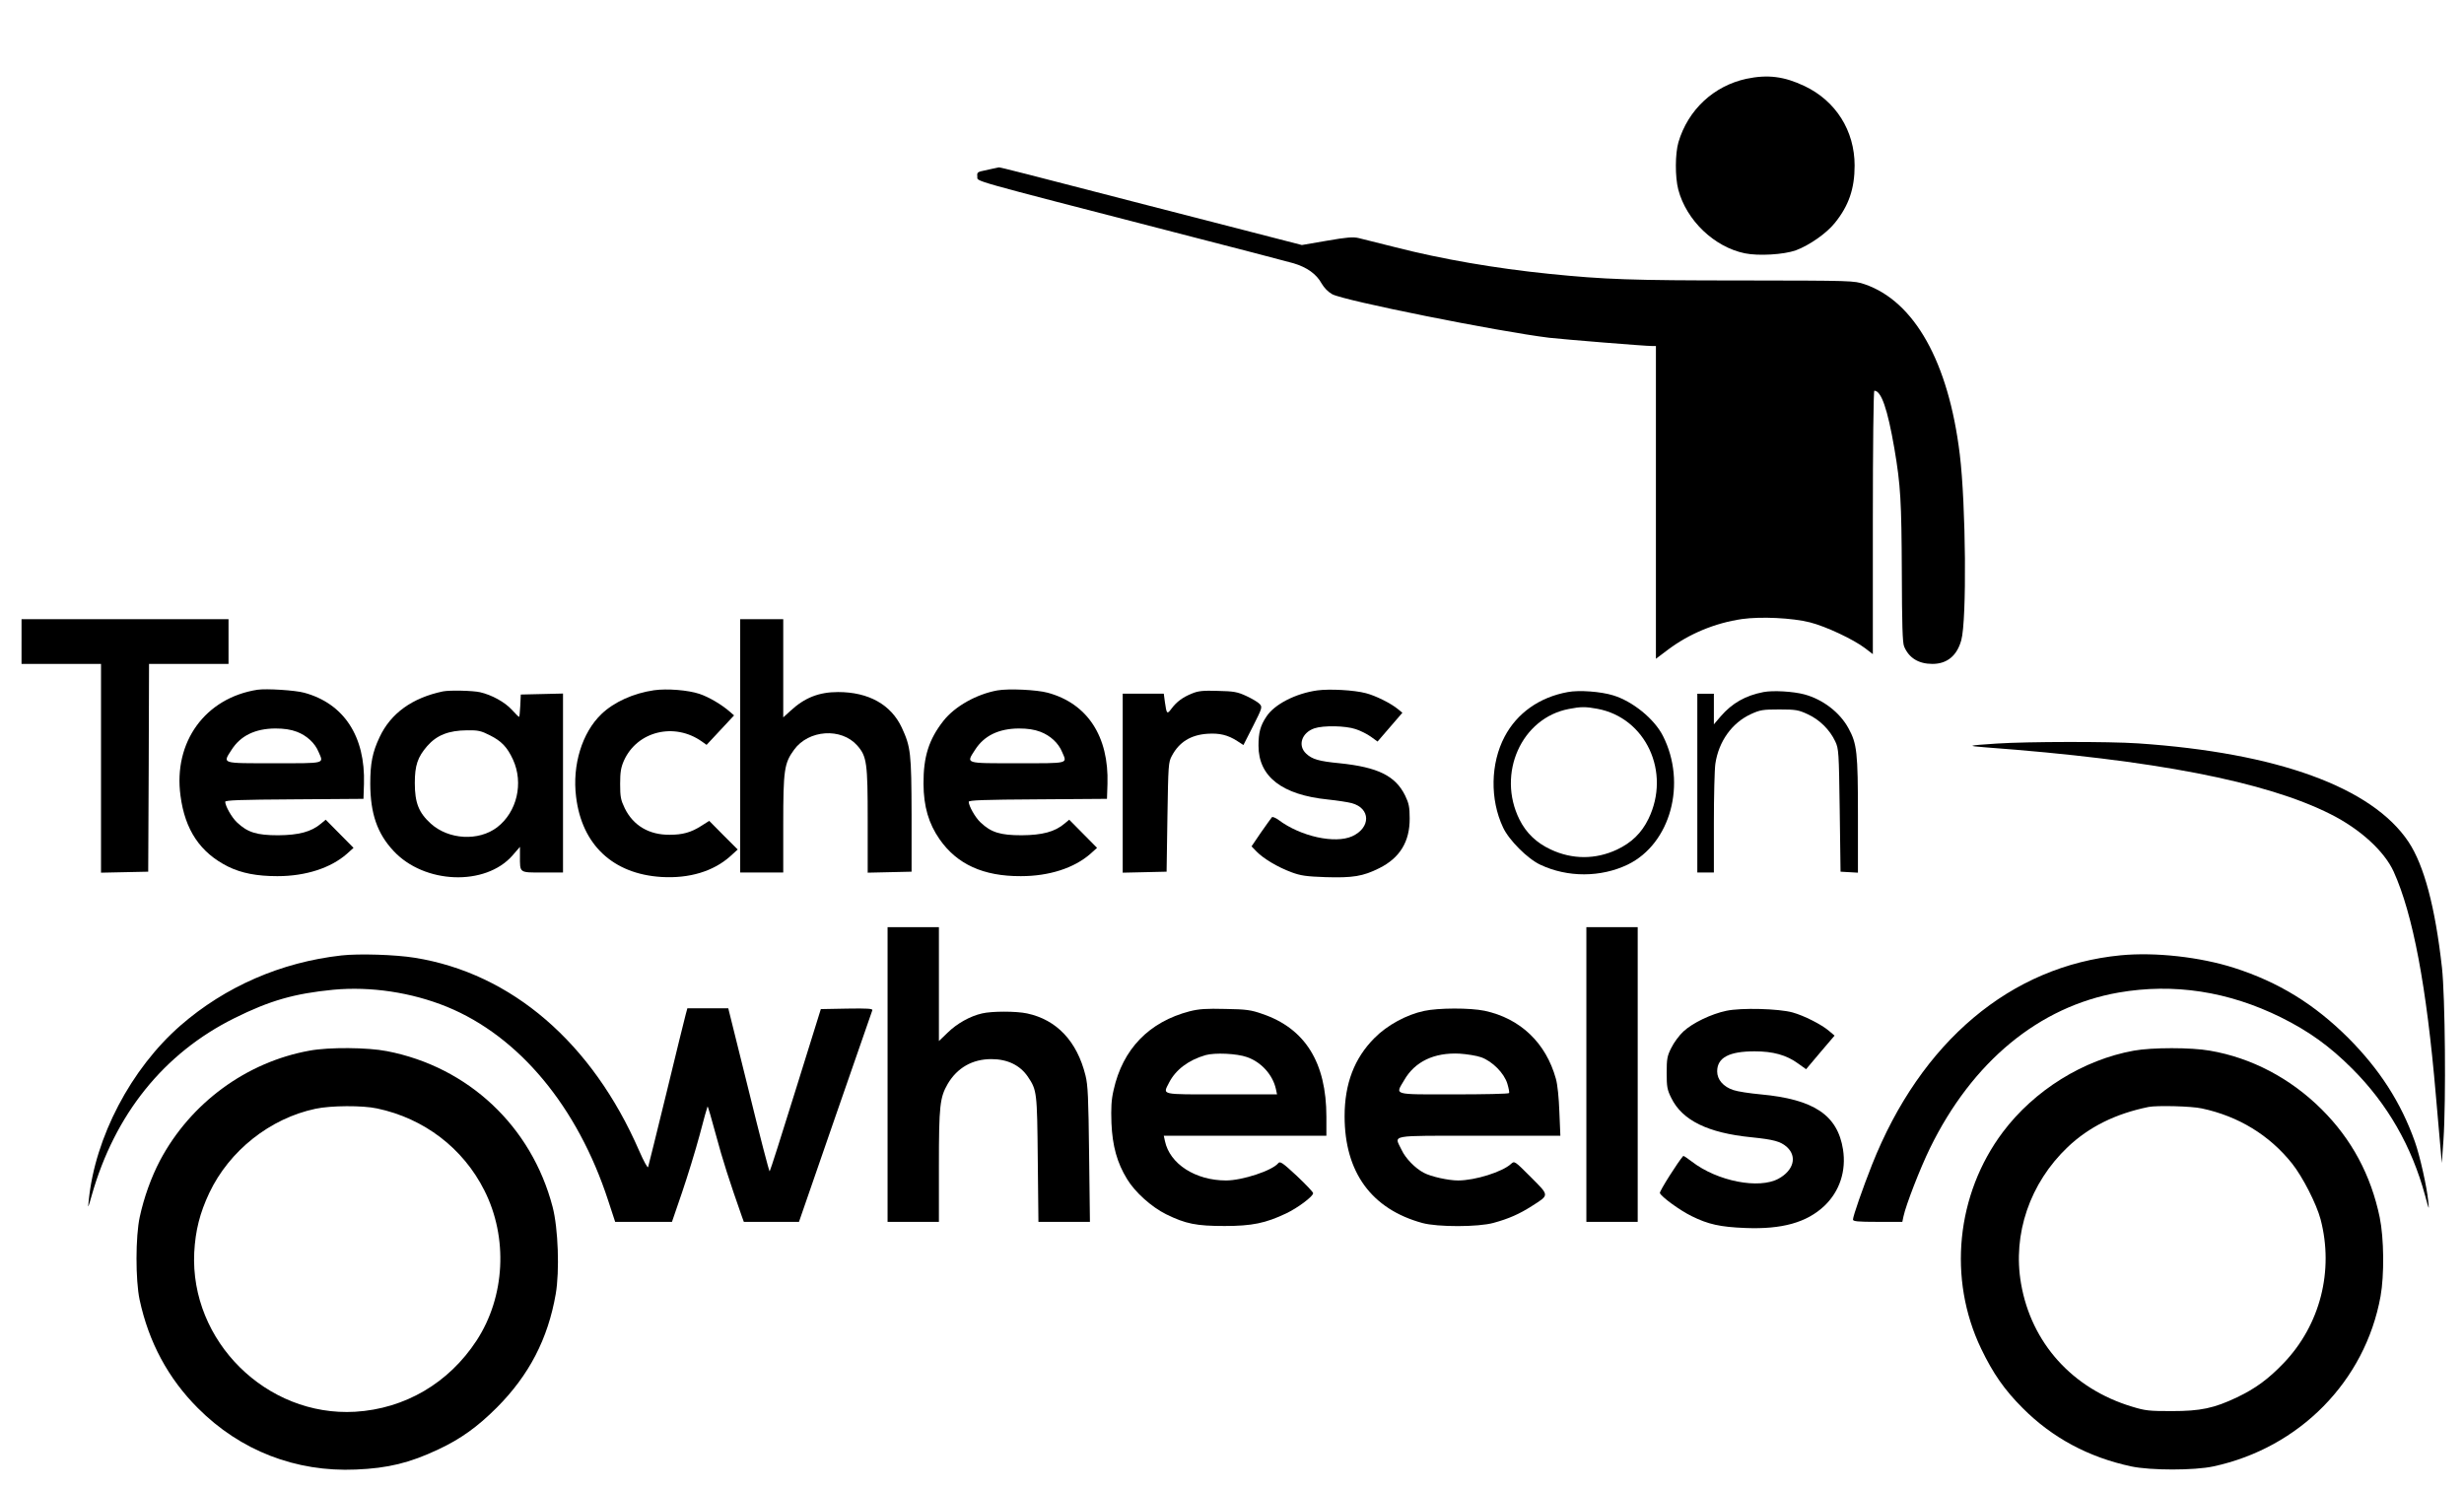 <?xml version="1.0" standalone="no"?>
<!DOCTYPE svg PUBLIC "-//W3C//DTD SVG 20010904//EN"
 "http://www.w3.org/TR/2001/REC-SVG-20010904/DTD/svg10.dtd">
<svg version="1.0" xmlns="http://www.w3.org/2000/svg"
 width="1488pt" height="899pt" viewBox="0 0 1488 899"
 preserveAspectRatio="xMidYMid meet">

<g transform="translate(0,899) scale(0.1,-0.1)"
fill="#000000" stroke="none">
<path d="M10546 8514 c-197 -43 -352 -187 -410 -383 -20 -69 -21 -208 -1 -286
49 -186 217 -347 402 -385 82 -17 235 -8 308 18 81 30 186 103 236 166 84 104
119 207 119 346 0 210 -113 390 -302 480 -124 59 -223 71 -352 44z"/>
<path d="M5985 7969 c-22 -5 -50 -11 -63 -14 -18 -5 -23 -11 -20 -32 3 -31
-78 -8 1183 -334 363 -93 690 -179 726 -189 81 -24 139 -65 170 -122 15 -26
39 -51 64 -65 71 -39 1000 -225 1310 -263 88 -10 578 -50 623 -50 l22 0 0
-945 0 -944 73 55 c128 96 283 161 447 185 114 16 303 7 410 -20 98 -25 263
-103 333 -156 l47 -36 0 796 c0 457 4 795 9 795 42 0 80 -111 121 -349 38
-223 43 -320 45 -746 1 -315 4 -428 14 -450 29 -69 87 -105 171 -105 88 0 148
49 174 143 34 122 28 820 -9 1123 -68 558 -274 924 -574 1027 -66 22 -69 22
-741 23 -670 0 -829 6 -1165 40 -324 33 -650 89 -930 161 -99 25 -198 50 -220
55 -33 8 -72 5 -192 -16 l-151 -26 -198 51 c-110 28 -440 113 -734 189 -733
190 -890 230 -898 229 -4 -1 -25 -5 -47 -10z"/>
<path d="M130 5115 l0 -135 240 0 240 0 0 -630 0 -631 143 3 142 3 3 628 2
627 240 0 240 0 0 135 0 135 -625 0 -625 0 0 -135z"/>
<path d="M4470 4485 l0 -765 130 0 130 0 0 292 c0 327 6 368 65 449 88 122
286 135 382 26 58 -66 63 -105 63 -454 l0 -314 133 3 132 3 0 345 c-1 372 -5
408 -59 525 -65 139 -200 215 -385 215 -115 0 -202 -34 -288 -114 l-43 -39 0
297 0 296 -130 0 -130 0 0 -765z"/>
<path d="M1555 4824 c-315 -49 -509 -315 -465 -640 27 -207 119 -344 287 -428
81 -40 174 -58 298 -58 171 0 322 49 420 135 l40 36 -84 85 -84 85 -29 -24
c-58 -49 -133 -69 -258 -70 -129 0 -185 17 -249 78 -32 30 -70 98 -71 124 0
10 93 13 418 15 l417 3 3 90 c9 287 -121 486 -361 551 -54 15 -229 26 -282 18z
m238 -254 c60 -23 109 -68 131 -122 31 -72 48 -68 -269 -68 -324 0 -311 -4
-256 82 54 84 141 127 263 128 54 0 94 -6 131 -20z"/>
<path d="M3950 4821 c-124 -18 -242 -71 -318 -144 -117 -112 -177 -308 -153
-500 35 -290 223 -466 516 -484 167 -10 314 34 416 126 l44 40 -86 86 -86 87
-49 -31 c-61 -39 -112 -53 -190 -53 -125 -1 -220 56 -271 160 -24 50 -28 68
-28 147 0 72 5 100 23 141 80 178 305 233 471 115 l28 -20 44 47 c24 26 62 66
83 89 l39 42 -24 21 c-50 44 -128 90 -185 109 -69 23 -195 33 -274 22z"/>
<path d="M6023 4820 c-126 -23 -256 -96 -325 -183 -89 -113 -122 -218 -121
-382 1 -137 31 -239 97 -334 105 -151 264 -224 491 -223 171 0 322 49 420 135
l40 36 -84 85 -84 85 -29 -24 c-58 -49 -133 -69 -258 -70 -129 0 -185 17 -249
78 -32 30 -70 98 -71 124 0 10 93 13 418 15 l417 3 3 90 c9 287 -121 486 -361
551 -66 18 -236 26 -304 14z m260 -250 c60 -23 109 -68 131 -122 31 -72 48
-68 -269 -68 -324 0 -311 -4 -256 82 54 84 141 127 263 128 54 0 94 -6 131
-20z"/>
<path d="M7955 4820 c-130 -18 -259 -84 -307 -158 -37 -55 -48 -97 -48 -176 0
-187 142 -297 419 -325 57 -6 122 -16 144 -22 115 -31 116 -148 3 -200 -104
-47 -312 -1 -444 98 -19 14 -37 21 -41 17 -4 -5 -34 -46 -66 -92 l-57 -84 31
-32 c41 -42 126 -93 209 -124 56 -21 90 -26 207 -30 165 -5 226 5 324 54 125
62 185 161 184 301 0 68 -5 91 -27 137 -59 120 -164 172 -396 196 -125 12
-166 24 -202 58 -53 49 -27 127 50 153 54 18 187 16 249 -5 28 -9 70 -30 92
-46 l40 -29 75 87 75 87 -27 22 c-44 36 -135 81 -193 96 -71 19 -219 27 -294
17z"/>
<path d="M2675 4814 c-186 -39 -316 -133 -383 -277 -43 -91 -56 -158 -56 -282
1 -179 42 -299 140 -404 186 -201 555 -215 719 -28 l45 52 0 -55 c0 -104 -6
-100 136 -100 l124 0 0 540 0 541 -127 -3 -128 -3 -3 -67 c-2 -38 -5 -68 -7
-68 -3 0 -22 19 -44 43 -43 47 -122 90 -192 106 -43 10 -184 13 -224 5z m283
-265 c70 -35 105 -71 140 -147 65 -142 24 -317 -96 -409 -112 -85 -292 -75
-400 22 -73 66 -97 126 -97 245 0 107 17 157 75 224 58 66 129 94 241 95 66 1
84 -3 137 -30z"/>
<path d="M7198 4801 c-55 -22 -93 -50 -124 -92 -26 -35 -29 -32 -39 39 l-7 52
-124 0 -124 0 0 -540 0 -541 133 3 132 3 5 330 c5 314 6 332 27 370 44 83 114
126 214 133 73 5 124 -7 181 -44 l37 -24 58 114 c56 111 57 115 40 134 -10 11
-46 32 -80 48 -54 25 -76 29 -172 31 -89 3 -119 0 -157 -16z"/>
<path d="M9468 4810 c-171 -31 -307 -127 -382 -270 -85 -161 -89 -379 -9 -548
35 -76 149 -190 225 -225 165 -78 366 -77 528 1 259 126 358 491 212 778 -52
102 -182 208 -300 244 -74 23 -206 33 -274 20z m178 -101 c293 -54 446 -383
309 -665 -42 -86 -102 -144 -191 -186 -129 -60 -269 -60 -399 1 -86 40 -148
99 -189 181 -138 277 12 614 299 668 70 14 102 14 171 1z"/>
<path d="M10650 4810 c-109 -21 -190 -67 -259 -147 l-41 -48 0 93 0 92 -50 0
-50 0 0 -540 0 -540 50 0 50 0 0 298 c0 163 4 325 9 359 20 135 100 247 215
300 55 25 71 28 171 28 100 0 116 -3 172 -29 72 -33 133 -94 166 -164 21 -45
22 -62 27 -417 l5 -370 53 -3 52 -3 0 348 c0 379 -6 431 -57 524 -52 96 -155
175 -267 205 -67 18 -189 25 -246 14z"/>
<path d="M12060 4499 c-181 -12 -186 -14 -70 -23 1015 -75 1693 -206 2085
-404 177 -89 323 -222 380 -346 117 -259 199 -694 255 -1351 12 -137 25 -286
29 -330 l7 -80 10 140 c16 239 10 867 -9 1040 -41 367 -108 618 -202 760 -220
330 -792 538 -1633 595 -177 12 -668 11 -852 -1z"/>
<path d="M5360 2500 l0 -890 155 0 155 0 0 338 c0 365 6 413 53 495 58 98 149
150 264 150 97 0 173 -37 220 -106 55 -82 56 -92 60 -499 l4 -378 156 0 155 0
-5 408 c-4 343 -7 418 -22 477 -51 206 -174 336 -353 374 -66 14 -212 14 -271
0 -72 -16 -152 -61 -208 -116 l-53 -51 0 344 0 344 -155 0 -155 0 0 -890z"/>
<path d="M9580 2500 l0 -890 155 0 155 0 0 890 0 890 -155 0 -155 0 0 -890z"/>
<path d="M2061 3219 c-364 -41 -701 -188 -971 -423 -299 -261 -516 -675 -554
-1056 -6 -53 -5 -51 18 30 139 490 436 859 861 1070 215 107 363 149 598 172
226 21 472 -16 686 -103 435 -178 789 -603 974 -1171 l42 -128 171 0 172 0 61
178 c33 97 81 253 106 346 24 93 46 170 48 173 2 2 25 -77 51 -174 40 -149 81
-277 156 -490 l12 -33 166 0 167 0 219 633 c120 347 221 638 224 645 3 10 -29
12 -153 10 l-158 -3 -152 -488 c-83 -268 -154 -490 -157 -492 -3 -3 -60 217
-127 490 l-123 495 -123 0 -124 0 -10 -37 c-6 -21 -58 -234 -116 -473 -59
-239 -108 -442 -111 -449 -3 -8 -27 36 -54 98 -284 653 -770 1072 -1355 1166
-117 19 -338 26 -444 14z"/>
<path d="M12807 3220 c-664 -64 -1207 -521 -1502 -1265 -56 -142 -115 -311
-115 -331 0 -11 27 -14 149 -14 l149 0 7 33 c15 70 100 289 160 412 255 522
659 856 1139 940 334 58 663 7 981 -150 169 -84 294 -174 430 -310 213 -213
359 -468 440 -766 24 -90 25 -92 19 -34 -8 85 -51 277 -81 360 -84 236 -212
435 -402 626 -206 205 -421 337 -689 423 -206 66 -477 96 -685 76z"/>
<path d="M7185 2882 c-246 -64 -405 -228 -460 -476 -14 -60 -16 -107 -13 -200
6 -138 34 -239 94 -337 48 -80 149 -170 236 -213 118 -58 182 -71 353 -71 166
0 248 17 372 76 70 33 163 103 163 122 0 7 -45 54 -99 105 -86 80 -101 90
-112 76 -37 -45 -217 -104 -315 -104 -185 0 -340 100 -369 238 l-7 32 491 0
491 0 0 115 c0 327 -128 533 -387 621 -68 24 -97 28 -223 30 -115 3 -159 0
-215 -14z m346 -277 c86 -30 155 -107 174 -192 l7 -33 -336 0 c-375 0 -354 -5
-316 71 40 78 117 136 220 166 57 16 189 10 251 -12z"/>
<path d="M8600 2884 c-105 -22 -223 -86 -299 -163 -122 -122 -181 -276 -181
-473 0 -338 162 -561 470 -645 91 -25 338 -25 430 1 91 25 155 53 230 101 108
69 108 61 -5 175 -99 99 -99 99 -120 80 -52 -48 -216 -100 -320 -100 -58 0
-163 23 -206 46 -52 27 -111 87 -135 139 -44 93 -89 85 467 85 l492 0 -6 143
c-3 85 -11 166 -21 201 -60 217 -215 365 -431 411 -87 18 -278 18 -365 -1z
m345 -280 c67 -24 139 -96 158 -160 8 -27 13 -52 10 -56 -2 -5 -152 -8 -334
-8 -375 0 -353 -6 -299 86 64 112 181 168 335 160 44 -3 102 -12 130 -22z"/>
<path d="M10426 2885 c-91 -19 -204 -73 -260 -125 -25 -23 -58 -68 -73 -99
-25 -49 -28 -67 -28 -151 0 -84 3 -102 28 -152 66 -135 221 -211 483 -237 136
-14 177 -25 215 -59 63 -57 41 -141 -50 -191 -118 -65 -370 -16 -524 103 -27
21 -50 36 -52 34 -30 -33 -145 -214 -141 -224 9 -23 120 -104 191 -139 101
-50 173 -66 325 -72 222 -9 371 33 478 134 92 88 132 211 112 340 -33 208
-175 303 -497 333 -65 6 -139 17 -165 26 -61 20 -98 63 -98 113 0 83 72 121
226 121 111 0 192 -22 262 -73 l49 -35 86 102 86 101 -32 27 c-46 40 -153 94
-222 113 -84 23 -309 29 -399 10z"/>
<path d="M1869 2644 c-382 -69 -719 -317 -903 -664 -53 -101 -97 -224 -122
-340 -26 -119 -26 -382 -1 -500 55 -257 173 -476 352 -655 256 -257 591 -387
955 -371 193 8 324 40 496 121 135 63 237 136 355 254 194 195 308 414 355
685 24 138 15 398 -19 527 -127 486 -509 845 -1000 940 -117 23 -351 25 -468
3z m408 -349 c284 -60 519 -239 648 -495 144 -285 126 -642 -47 -907 -168
-257 -433 -412 -733 -430 -536 -31 -998 427 -972 962 7 133 34 239 91 360 121
255 367 450 641 508 92 20 285 21 372 2z"/>
<path d="M12886 2644 c-305 -55 -601 -239 -791 -492 -282 -376 -333 -887 -131
-1308 72 -150 141 -249 251 -359 178 -179 398 -297 655 -352 117 -25 382 -25
497 0 520 112 916 515 1009 1027 23 128 21 350 -5 477 -53 255 -169 472 -351
653 -188 187 -423 311 -675 354 -112 20 -350 20 -459 0z m411 -349 c221 -47
408 -161 545 -333 64 -81 147 -243 172 -337 81 -310 -2 -637 -223 -868 -92
-96 -169 -153 -282 -207 -139 -66 -220 -83 -394 -83 -135 0 -159 2 -240 27
-359 108 -608 384 -670 743 -52 299 53 607 282 825 129 122 288 201 488 242
51 10 260 5 322 -9z"/>
</g>
</svg>
